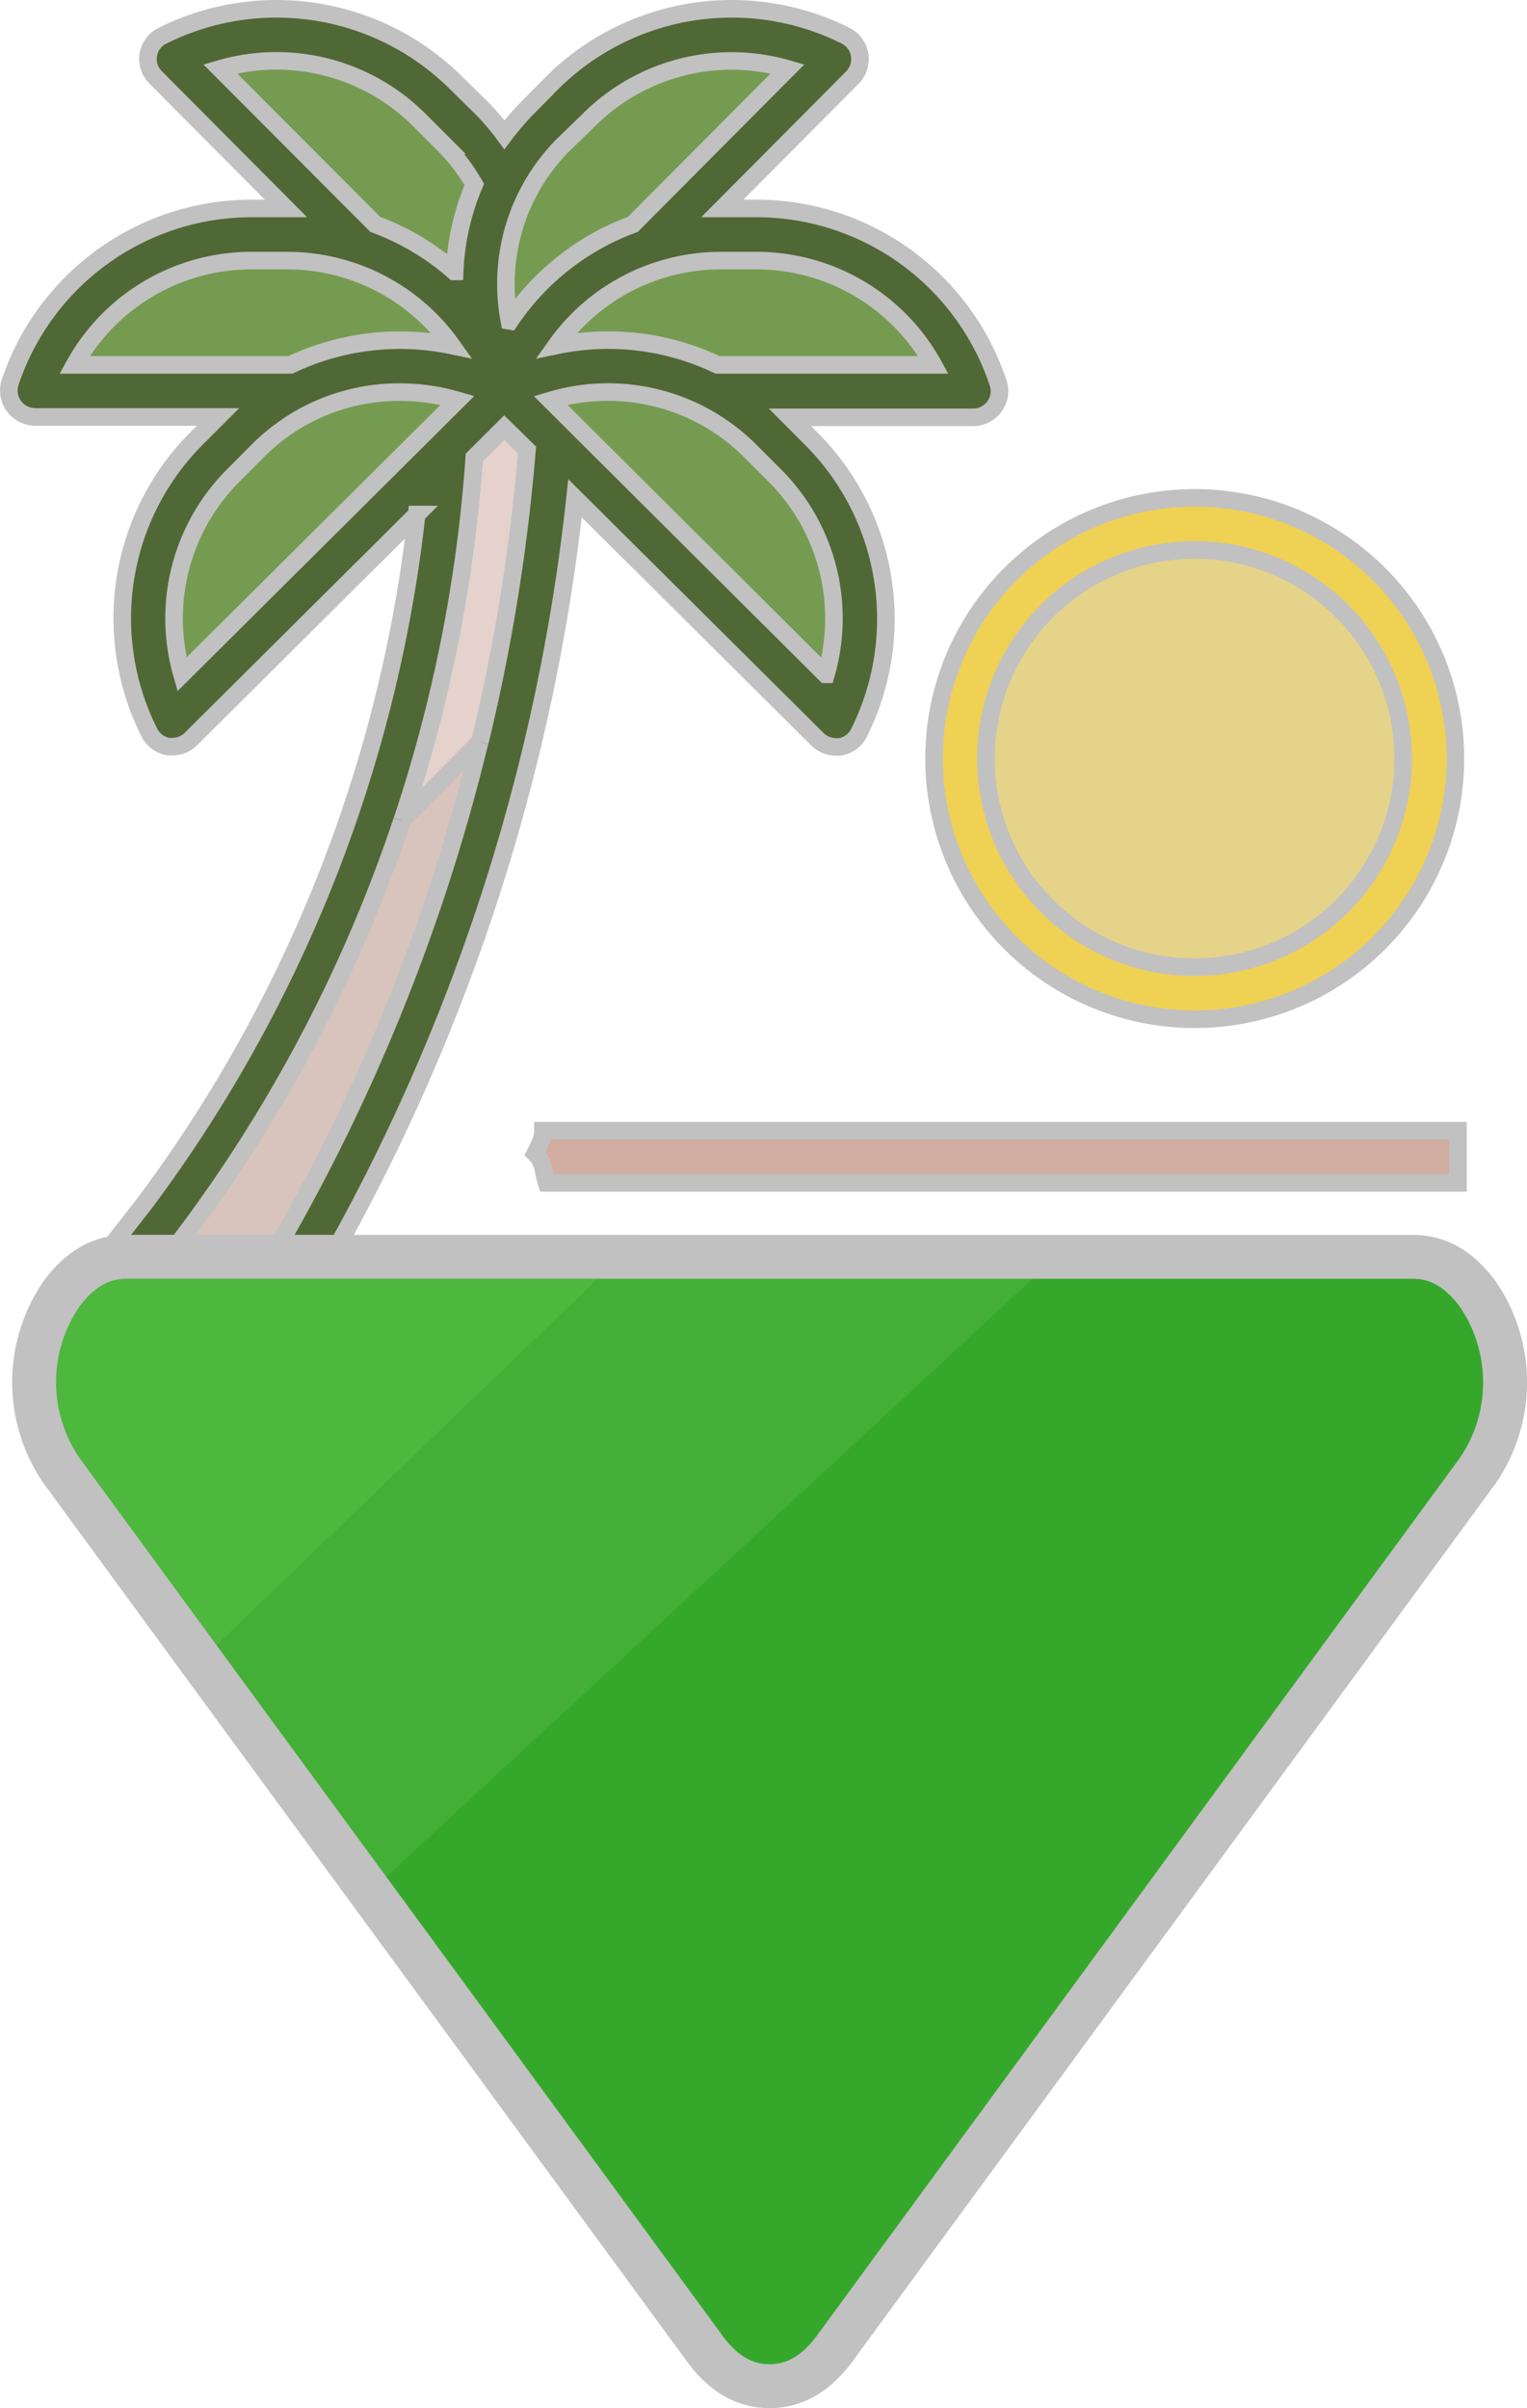 <svg id="Layer_1" data-name="Layer 1" xmlns="http://www.w3.org/2000/svg" viewBox="0 0 173.86 274.16"><defs><style>.cls-1{fill:#d1aea1;}.cls-2{fill:#e5d389;}.cls-3{fill:#efd154;}.cls-4{fill:#506835;}.cls-5{fill:#759b51;}.cls-6{fill:#e5d2cc;}.cls-7{fill:#d8c4bc;}.cls-10,.cls-14,.cls-8,.cls-9{fill:none;}.cls-14,.cls-8{stroke:#c1c1c1;}.cls-10,.cls-12,.cls-14,.cls-8{stroke-miterlimit:10;}.cls-10,.cls-12,.cls-8{stroke-width:2px;}.cls-10{stroke:#687787;}.cls-11{fill:#35a82c;}.cls-12{fill:#43af37;stroke:#43af37;}.cls-13{fill:#4eb73e;}.cls-14{stroke-width:5px;}</style></defs><title>beachG</title><path class="cls-1" d="M166,128.73v5.94H62.24a11.08,11.08,0,0,1-.38-1.61,3.31,3.31,0,0,0-.93-1.72c.24-.46.46-.92.65-1.38a3.44,3.44,0,0,0,.23-1.23Z" transform="translate(0 0)"/><path class="cls-2" d="M159.75,86.35a23.75,23.75,0,0,1-47.5,0h0A23.74,23.74,0,0,1,136,62.61h0A23.76,23.76,0,0,1,159.75,86.35Z" transform="translate(0 0)"/><path class="cls-3" d="M136,56.68a29.68,29.68,0,1,1-29.68,29.68A29.68,29.68,0,0,1,136,56.68Zm0,53.43a23.75,23.75,0,0,0,0-47.5h0a23.74,23.74,0,0,0-23.73,23.75h0A23.75,23.75,0,0,0,136,110.11Z" transform="translate(0 0)"/><path class="cls-4" d="M113.76,44.47a3,3,0,0,1-3,3H89.93l2.42,2.43a29,29,0,0,1,5.44,33.49A2.93,2.93,0,0,1,95.62,85a3.84,3.84,0,0,1-.48,0,3,3,0,0,1-2.08-.87l-27.6-27.4A224.83,224.83,0,0,1,36.9,144.57l-8.4,2.6c.84-1.37,1.67-2.74,2.47-4.13h0A217.13,217.13,0,0,0,54.62,84.46h0A215.86,215.86,0,0,0,60,51.23l-2.6-2.54L54,52.09a166.94,166.94,0,0,1-8.21,41.33h0A166.39,166.39,0,0,1,19.35,142.8q-1.82,2.37-3.74,4.66a.77.77,0,0,1-1.08.1l-3.88-3.2c.61-.74,1.21-1.49,1.8-2.24l4-5.12a160.78,160.78,0,0,0,31-78.44L21.74,84.12a3,3,0,0,1-2.09.87,3.84,3.84,0,0,1-.48,0A3,3,0,0,1,17,83.39,29,29,0,0,1,22.4,49.9l2.43-2.43H4a3,3,0,0,1-2.85-3.9A29,29,0,0,1,28.67,23.73h3.89L17.73,8.82A3.17,3.17,0,0,1,17.14,8,2.94,2.94,0,0,1,18.5,4.07h0A29,29,0,0,1,52,9.51l2.88,2.83a28.06,28.06,0,0,1,2.55,3,30.58,30.58,0,0,1,2.57-3l2.8-2.83A29,29,0,0,1,96.3,4.07a3.53,3.53,0,0,1,.77.56,3,3,0,0,1,0,4.19L82.24,23.73h3.85a29,29,0,0,1,27.53,19.88A3.16,3.16,0,0,1,113.76,44.47ZM81.7,41.54h24.57A23,23,0,0,0,86.08,29.67h-4a23,23,0,0,0-18.76,9.67A28.9,28.9,0,0,1,81.7,41.54ZM94.05,76.77A23,23,0,0,0,88.18,54.1l-2.84-2.84a22.89,22.89,0,0,0-22.65-5.67L94,76.77Zm-22-51.23L89.67,7.84A23,23,0,0,0,67,13.71l-2.9,2.82a22.45,22.45,0,0,0-6.09,20h0a29,29,0,0,1,14.05-11ZM20.72,76.77,52.09,45.58a23.62,23.62,0,0,0-6.58-.94,22.67,22.67,0,0,0-16.09,6.62L26.59,54.1A23,23,0,0,0,20.72,76.77Zm31-45.87A28.15,28.15,0,0,1,54,21a22.16,22.16,0,0,0-3.37-4.46L47.8,13.71A23,23,0,0,0,25.07,7.84l17.6,17.7a28.87,28.87,0,0,1,9,5.36ZM33.07,41.54a29,29,0,0,1,18.38-2.2,23,23,0,0,0-18.78-9.67h-4A23,23,0,0,0,8.49,41.54Z" transform="translate(0 0)"/><path class="cls-5" d="M106.27,41.54H81.7a28.9,28.9,0,0,0-18.38-2.2,23,23,0,0,1,18.76-9.67h4A23,23,0,0,1,106.27,41.54Z" transform="translate(0 0)"/><path class="cls-5" d="M88.18,54.1a23,23,0,0,1,5.87,22.67h0L62.69,45.59a22.89,22.89,0,0,1,22.65,5.67Z" transform="translate(0 0)"/><path class="cls-5" d="M89.67,7.84,72.06,25.54a28.86,28.86,0,0,0-14,11h0a22.45,22.45,0,0,1,6.09-20L67,13.71A23,23,0,0,1,89.67,7.84Z" transform="translate(0 0)"/><path class="cls-6" d="M57.4,48.69,60,51.23a215.7,215.7,0,0,1-5.36,33.22h0l-8.84,9A166.7,166.7,0,0,0,54,52.09Z" transform="translate(0 0)"/><path class="cls-7" d="M45.78,93.42l8.84-9A217.18,217.18,0,0,1,31,143h0l-11.62-.23h0a166.42,166.42,0,0,0,26.4-49.34Z" transform="translate(0 0)"/><path class="cls-5" d="M52.09,45.58,20.72,76.77A23,23,0,0,1,26.59,54.1l2.83-2.84a22.67,22.67,0,0,1,16.09-6.62A23.62,23.62,0,0,1,52.09,45.58Z" transform="translate(0 0)"/><path class="cls-5" d="M54,21a28.14,28.14,0,0,0-2.23,9.9h0a28.87,28.87,0,0,0-9-5.36L25.07,7.84a23,23,0,0,1,22.72,5.87l2.83,2.83A22.21,22.21,0,0,1,54,21Z" transform="translate(0 0)"/><path class="cls-5" d="M51.45,39.34a29,29,0,0,0-18.38,2.2H8.49A23,23,0,0,1,28.67,29.67h4A23,23,0,0,1,51.45,39.34Z" transform="translate(0 0)"/><path class="cls-8" d="M54.62,84.46A217.25,217.25,0,0,1,31,143" transform="translate(0 0)"/><path class="cls-8" d="M45.78,93.42A167,167,0,0,0,54,52.09l3.41-3.4L60,51.23a215.7,215.7,0,0,1-5.36,33.22" transform="translate(0 0)"/><path class="cls-8" d="M31,143c-.8,1.39-1.63,2.76-2.47,4.13l8.4-2.6a224.94,224.94,0,0,0,28.54-87.8l27.6,27.43a3,3,0,0,0,2.08.87,3.84,3.84,0,0,0,.48,0,2.94,2.94,0,0,0,2.17-1.6,29,29,0,0,0-5.44-33.49l-2.42-2.43H110.8a3,3,0,0,0,3-3,3.16,3.16,0,0,0-.14-.86A29,29,0,0,0,86.09,23.73H82.24L97.06,8.82a3,3,0,0,0,0-4.19,3.53,3.53,0,0,0-.77-.56,29,29,0,0,0-33.5,5.44L60,12.34a30.58,30.58,0,0,0-2.57,3,28.06,28.06,0,0,0-2.55-3L52,9.51A29,29,0,0,0,18.5,4.07,2.94,2.94,0,0,0,17.14,8h0a3.17,3.17,0,0,0,.59.82L32.56,23.73H28.67A29,29,0,0,0,1.14,43.57a3,3,0,0,0,2,3.76,3.07,3.07,0,0,0,.9.14H24.82L22.39,49.9A29,29,0,0,0,17,83.39,3,3,0,0,0,19.17,85a3.84,3.84,0,0,0,.48,0,3,3,0,0,0,2.09-.87l25.7-25.55a160.78,160.78,0,0,1-31,78.44l-4,5.12c-.59.75-1.19,1.5-1.8,2.24l3.88,3.2a.77.77,0,0,0,1.08-.1q1.92-2.29,3.74-4.66A166.41,166.41,0,0,0,45.77,93.43" transform="translate(0 0)"/><path class="cls-8" d="M106.35,86.36A29.68,29.68,0,1,0,136,56.68h0A29.67,29.67,0,0,0,106.35,86.36Z" transform="translate(0 0)"/><path class="cls-8" d="M136,62.61a23.75,23.75,0,1,1-23.74,23.76h0A23.74,23.74,0,0,1,136,62.61Z" transform="translate(0 0)"/><path class="cls-8" d="M8.49,41.54A23,23,0,0,1,28.67,29.67h4a23,23,0,0,1,18.78,9.67,29,29,0,0,0-18.38,2.2Z" transform="translate(0 0)"/><path class="cls-8" d="M20.72,76.77A23,23,0,0,1,26.59,54.1l2.83-2.84a22.67,22.67,0,0,1,16.09-6.62,23.62,23.62,0,0,1,6.58.94Z" transform="translate(0 0)"/><path class="cls-8" d="M51.72,30.9a28.87,28.87,0,0,0-9-5.36L25.07,7.84a23,23,0,0,1,22.72,5.87l2.83,2.83A22.21,22.21,0,0,1,54,21a28.14,28.14,0,0,0-2.23,9.9Z" transform="translate(0 0)"/><path class="cls-8" d="M58,36.53a22.45,22.45,0,0,1,6.09-20L67,13.71A23,23,0,0,1,89.67,7.84L72.06,25.54a28.86,28.86,0,0,0-14,11Z" transform="translate(0 0)"/><path class="cls-8" d="M94,76.77,62.69,45.59a22.89,22.89,0,0,1,22.65,5.67l2.84,2.84a23,23,0,0,1,5.87,22.67Z" transform="translate(0 0)"/><path class="cls-8" d="M81.7,41.54a28.9,28.9,0,0,0-18.38-2.2,23,23,0,0,1,18.76-9.67h4a23,23,0,0,1,20.19,11.87Z" transform="translate(0 0)"/><path class="cls-8" d="M61.81,128.73a3.44,3.44,0,0,1-.23,1.23c-.19.46-.41.92-.65,1.38a3.31,3.31,0,0,1,.93,1.72,11.08,11.08,0,0,0,.38,1.61H166v-5.94Z" transform="translate(0 0)"/><polyline class="cls-8" points="45.77 93.43 45.78 93.42 54.62 84.46 54.63 84.45"/><line class="cls-9" x1="30.97" y1="143.04" x2="19.35" y2="142.81"/><line class="cls-10" x1="30.98" y1="143.04" x2="30.97" y2="143.04"/><path class="cls-11" d="M168.25,147.32a17.8,17.8,0,0,1,0,20.09L95,267.42q-3.12,4.24-7.37,4.24t-7.35-4.24L41.53,214.55l77.08-71.29v-.18h42.28C163.72,143.08,166.18,144.49,168.25,147.32Z" transform="translate(0 0)"/><polygon class="cls-12" points="118.61 143.08 118.61 143.26 41.53 214.55 22.85 189.06 22.88 189.04 70.65 143.08 118.61 143.08"/><path class="cls-13" d="M70.65,143.08,22.88,189h0L7,167.41a17.8,17.8,0,0,1,0-20.09q3.11-4.24,7.37-4.24Z" transform="translate(0 0)"/><path class="cls-14" d="M70.65,143.08H14.36q-4.26,0-7.37,4.24a17.8,17.8,0,0,0,0,20.09l15.86,21.66,18.68,25.48,38.74,52.87q3.11,4.24,7.35,4.24T95,267.42l73.26-100a17.8,17.8,0,0,0,0-20.09q-3.12-4.25-7.36-4.24H70.65Z" transform="translate(0 0)"/></svg>